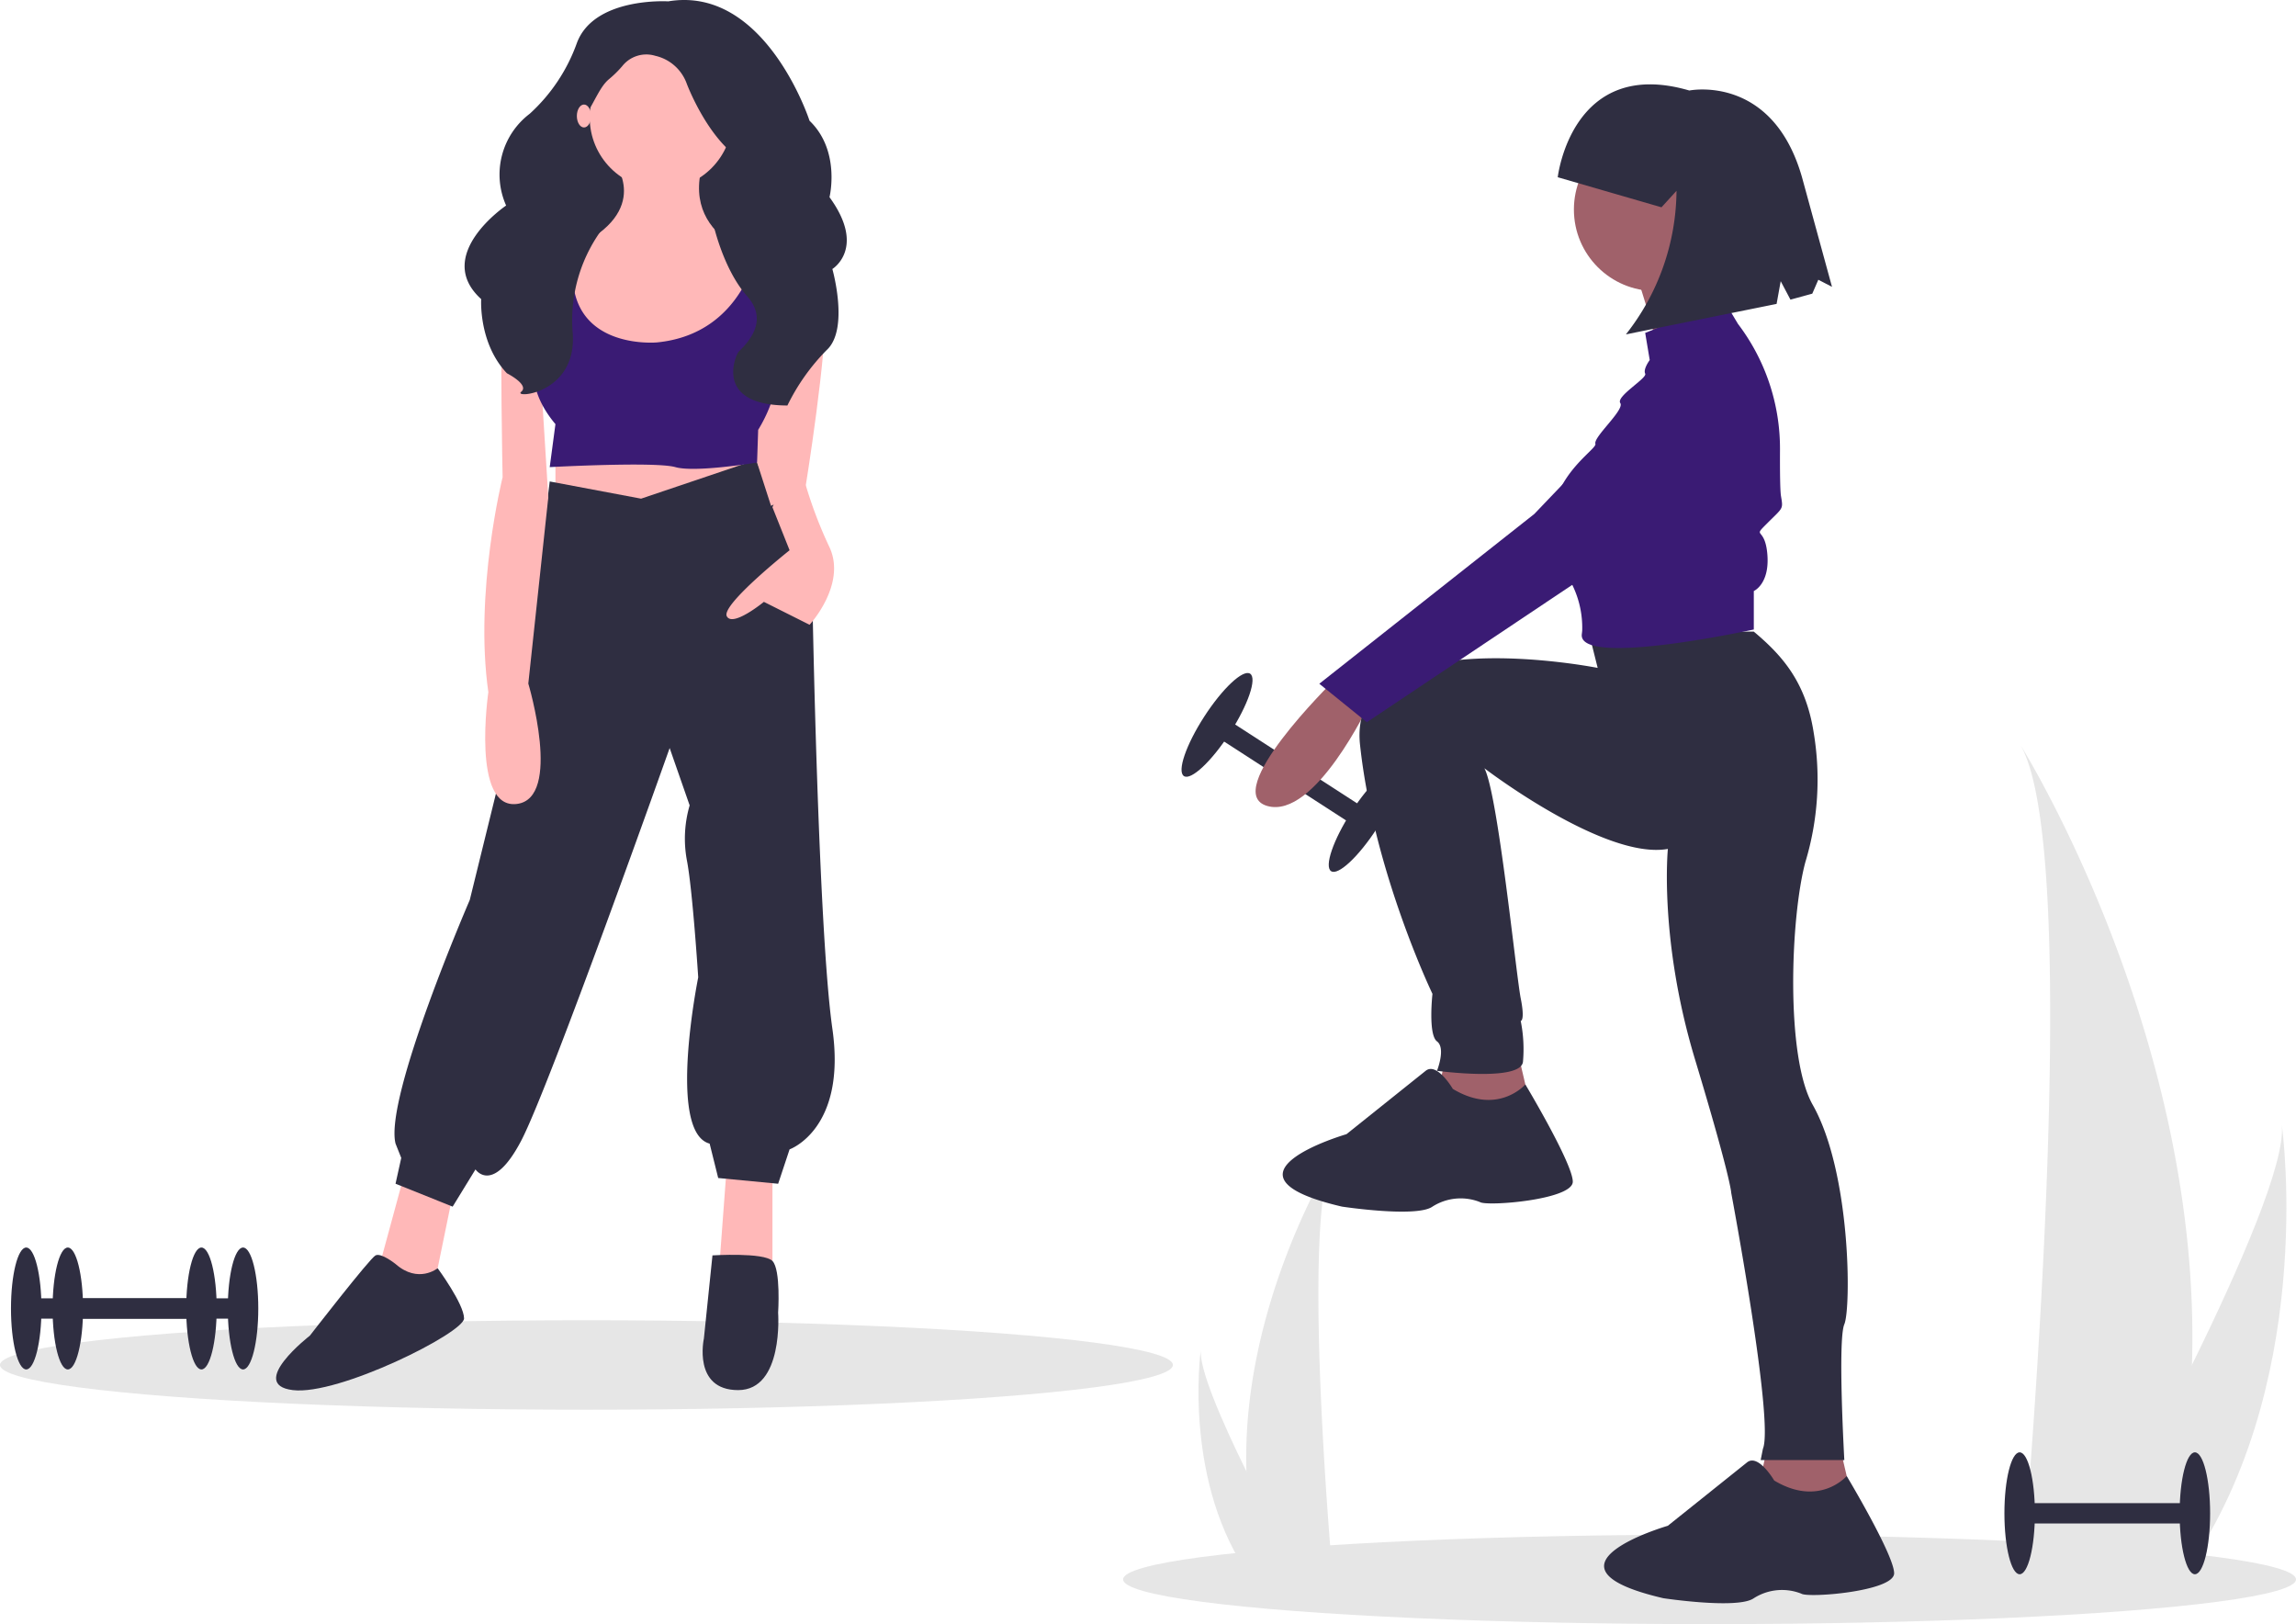 <svg xmlns="http://www.w3.org/2000/svg" width="259" height="183.18" viewBox="0 0 259 183.18">
  <g id="undraw_personal_training_0dqn_1_" data-name="undraw_personal_training_0dqn (1)" transform="translate(0 0)">
    <rect id="Retângulo_10" data-name="Retângulo 10" width="2.292" height="19.766" transform="matrix(0.543, -0.84, 0.84, 0.543, 136.663, 82.719)" fill="#2f2e41"/>
    <ellipse id="Elipse_3" data-name="Elipse 3" cx="6.875" cy="1.719" rx="6.875" ry="1.719" transform="matrix(0.543, -0.84, 0.84, 0.543, 148.715, 97.325)" fill="#2f2e41"/>
    <ellipse id="Elipse_4" data-name="Elipse 4" cx="6.875" cy="1.719" rx="6.875" ry="1.719" transform="matrix(0.543, -0.84, 0.84, 0.543, 132.11, 86.599)" fill="#2f2e41"/>
    <ellipse id="Elipse_5" data-name="Elipse 5" cx="66.154" cy="5.046" rx="66.154" ry="5.046" transform="translate(126.692 173.088)" fill="#e6e6e6"/>
    <ellipse id="Elipse_6" data-name="Elipse 6" cx="66.154" cy="5.046" rx="66.154" ry="5.046" transform="translate(0 148.905)" fill="#e6e6e6"/>
    <path id="Caminho_41" data-name="Caminho 41" d="M954.759,494.157a86.346,86.346,0,0,1-4.034,23.869c-.056.179-.115.356-.174.535H935.5c.016-.161.032-.34.048-.535,1-11.539,6.79-81.765-.129-93.775C936.023,425.226,955.927,457.494,954.759,494.157Z" transform="translate(-707.496 -340.217)" fill="#e6e6e6"/>
    <path id="Caminho_42" data-name="Caminho 42" d="M969.348,621.176c-.126.179-.257.359-.391.535H957.665c.086-.153.185-.332.3-.535,1.866-3.367,7.387-13.433,12.513-23.869,5.508-11.215,10.562-22.855,10.136-27.068C980.745,571.189,984.557,600.155,969.348,621.176Z" transform="translate(-723.214 -443.367)" fill="#e6e6e6"/>
    <path id="Caminho_43" data-name="Caminho 43" d="M637.78,618a43.831,43.831,0,0,0,2.047,12.116c.029.091.058.181.088.272h7.641c-.008-.081-.016-.172-.024-.272-.509-5.857-3.447-41.5.065-47.6C647.29,583.009,637.187,599.388,637.78,618Z" transform="translate(-497.176 -452.04)" fill="#e6e6e6"/>
    <path id="Caminho_44" data-name="Caminho 44" d="M625.392,682.471c.064.091.13.182.2.272h5.732c-.043-.077-.094-.168-.152-.272-.947-1.709-3.75-6.819-6.351-12.116-2.8-5.692-5.361-11.6-5.145-13.739C619.607,657.1,617.673,671.8,625.392,682.471Z" transform="translate(-484.215 -504.399)" fill="#e6e6e6"/>
    <path id="Caminho_45" data-name="Caminho 45" d="M650.081,399.807s-12.765,12.509-7.4,14.041,11.488-11.488,11.488-11.488Z" transform="translate(-499.725 -322.945)" fill="#a0616a"/>
    <path id="Caminho_46" data-name="Caminho 46" d="M552.214,405.493l-1.532,7.148,11.488.511-1.787-7.659Z" transform="translate(-389.094 -286.508)" fill="#a0616a"/>
    <path id="Caminho_47" data-name="Caminho 47" d="M675.758,556.007l-1.532,7.148,11.488.511-1.787-7.659Z" transform="translate(-476.386 -392.856)" fill="#a0616a"/>
    <path id="Caminho_48" data-name="Caminho 48" d="M707.155,380.667l1.021,4.085s-28.338-5.616-26.806,8.68,8.169,28.082,8.169,28.082-.511,4.6.511,5.361,0,3.319,0,3.319,9.446,1.276,9.7-1.021a16.012,16.012,0,0,0-.255-4.6s.511,0,0-2.553-2.573-23.142-4.1-25.95c0,0,13.551,10.377,20.7,9.1,0,0-1.021,10.212,3.063,23.742s4.085,15.062,4.085,15.062,4.851,25.785,3.574,28.848l-.255,1.276H736s-.766-13.531,0-15.318.766-17.1-3.574-24.763c-3.073-5.424-2.5-21.15-.82-27.366a32.152,32.152,0,0,0,.941-14.581c-.885-5.715-3.528-8.7-6.758-11.41Z" transform="translate(-527.951 -309.422)" fill="#2f2e41"/>
    <circle id="Elipse_7" data-name="Elipse 7" cx="9.191" cy="9.191" r="9.191" transform="translate(177.544 14.442)" fill="#a0616a"/>
    <path id="Caminho_49" data-name="Caminho 49" d="M786.787,231.372s2.808,8.169,2.553,9.7,8.169-3.064,8.169-3.064-3.319-8.169-2.3-10.467Z" transform="translate(-602.478 -201.229)" fill="#a0616a"/>
    <path id="Caminho_50" data-name="Caminho 50" d="M774.633,253.643l-8.935,3.574.511,3.064s-.766,1.021-.511,1.532-3.319,2.553-2.808,3.319-3.064,3.829-2.808,4.6-8.169,5.361-3.574,14.3a10.957,10.957,0,0,1,2.084,6.76q-.016.193-.042.388c-.511,3.829,19.4-.511,19.4-.511v-4.34s1.787-.766,1.532-4.085-1.787-1.787,0-3.574,1.787-1.532,1.532-3.064c-.1-.612-.122-2.811-.11-5.233a23.23,23.23,0,0,0-4.74-14.17h0Z" transform="translate(-580.112 -219.671)" fill="#3a1b74"/>
    <path id="Caminho_51" data-name="Caminho 51" d="M706.7,273.663l-16.594,17.36L665.854,310.17l5.361,4.34,44.676-29.869S719.721,268.3,706.7,273.663Z" transform="translate(-517.03 -233.053)" fill="#3a1b74"/>
    <path id="Caminho_52" data-name="Caminho 52" d="M670.983,550.992s-1.787-3.063-3.063-2.042l-8.935,7.148s-15.828,4.6-.51,8.169c0,0,8.425,1.276,10.212,0a5.922,5.922,0,0,1,5.361-.511c.766.511,10.467-.255,10.467-2.3s-5.35-10.968-5.35-10.968S676.089,554.056,670.983,550.992Z" transform="translate(-507.097 -428.178)" fill="#2f2e41"/>
    <path id="Caminho_53" data-name="Caminho 53" d="M794.527,701.506s-1.787-3.064-3.063-2.042l-8.935,7.148s-15.828,4.6-.511,8.169c0,0,8.425,1.276,10.212,0a5.922,5.922,0,0,1,5.361-.511c.766.511,10.467-.255,10.467-2.3s-5.351-10.968-5.351-10.968S799.633,704.57,794.527,701.506Z" transform="translate(-594.39 -534.526)" fill="#2f2e41"/>
    <path id="Caminho_54" data-name="Caminho 54" d="M757.517,180.764s1.554-13.66,14.844-9.781c0,0,9.4-1.912,12.723,9.831l3.371,12.312-1.543-.8-.682,1.57-2.462.674-1.1-2.081-.463,2.562-17,3.438a26.42,26.42,0,0,0,5.71-16.194l-1.694,1.86Z" transform="translate(-581.796 -160.775)" fill="#2f2e41"/>
    <rect id="Retângulo_11" data-name="Retângulo 11" width="21.258" height="26.51" transform="translate(63.139 8.881)" fill="#2f2e41"/>
    <path id="Caminho_55" data-name="Caminho 55" d="M148.371,451.681l-2.9,10.668,4.832,3.556,1.288-.97,2.255-10.992Z" transform="translate(-102.786 -319.143)" fill="#ffb8b8"/>
    <path id="Caminho_56" data-name="Caminho 56" d="M277.062,448.376l-.966,12.931h6.12V449.346Z" transform="translate(-195.08 -316.808)" fill="#ffb8b8"/>
    <path id="Caminho_57" data-name="Caminho 57" d="M213.528,169.635v7.759l11.918,1.94,10.307-4.2-1.933-4.85Z" transform="translate(-150.872 -119.858)" fill="#ffb8b8"/>
    <path id="Caminho_58" data-name="Caminho 58" d="M338.147,318.971l-10.307-1.94-2.577,21.014-6.442,26.186s-9.663,22.307-8.374,27.479l.644,1.616-.644,2.91,6.442,2.586,2.577-4.2s1.933,2.91,5.154-3.233,16.749-44.29,16.749-44.29l2.255,6.466a13.371,13.371,0,0,0-.322,6.142c.644,3.233,1.288,13.255,1.288,13.255s-3.543,17.457,1.288,18.751l.966,3.879,6.764.647,1.288-3.879s6.442-2.263,4.831-13.578-2.255-48.493-2.255-48.493l-6.345-15.7Z" transform="translate(-265.828 -262.729)" fill="#2f2e41"/>
    <path id="Caminho_59" data-name="Caminho 59" d="M278.287,621.243s-1.61-1.293-2.255-.97-7.408,9.052-7.408,9.052-7.086,5.5-1.933,6.142,19.326-6.466,19.326-8.082-2.978-5.665-2.978-5.665S280.864,623.506,278.287,621.243Z" transform="translate(-233.669 -478.683)" fill="#2f2e41"/>
    <path id="Caminho_60" data-name="Caminho 60" d="M429.9,620.242s5.8-.361,6.764.628.644,5.838.644,5.838.644,8.729-4.509,8.729-3.865-5.819-3.865-5.819Z" transform="translate(-349.531 -478.652)" fill="#2f2e41"/>
    <ellipse id="Elipse_8" data-name="Elipse 8" cx="8.052" cy="8.082" rx="8.052" ry="8.082" transform="translate(66.522 5.163)" fill="#ffb8b8"/>
    <path id="Caminho_61" data-name="Caminho 61" d="M377.044,200.083s4.509,5.5-4.509,9.7,6.442,21.66,6.442,21.66,18.037-6.789,16.427-20.044c0,0-10.951-1.94-8.374-10.992Z" transform="translate(-307.785 -181.827)" fill="#ffb8b8"/>
    <path id="Caminho_62" data-name="Caminho 62" d="M354.66,231.9s-7.408-.97-7.73,5.173,0,21.014,0,21.014-3.221,12.931-1.61,24.247c0,0-1.933,13.255,3.221,12.608s1.288-13.578,1.288-13.578l2.255-21.014-.966-15.518,4.187-9.375Z" transform="translate(-290.233 -204.268)" fill="#ffb8b8"/>
    <path id="Caminho_63" data-name="Caminho 63" d="M445.319,236.9s7.024-.135,7.346,5.038-2.255,21.014-2.255,21.014l-3.865,1.94L443,253.9Z" transform="translate(-359.57 -207.841)" fill="#ffb8b8"/>
    <path id="Caminho_64" data-name="Caminho 64" d="M443.768,325.273l-.644,1.616,1.933,4.849s-7.73,6.142-7.086,7.436,4.187-1.616,4.187-1.616l5.154,2.586s4.187-4.526,2.255-8.729a48.875,48.875,0,0,1-2.679-6.994S444.09,324.3,443.768,325.273Z" transform="translate(-355.988 -269.677)" fill="#ffb8b8"/>
    <path id="Caminho_65" data-name="Caminho 65" d="M366.575,228.178l-.966,10.668s-4.509,4.526.644,10.668l-.644,4.849s11.918-.647,14.172,0,9.218-.521,9.218-.521l.123-3.682a16.663,16.663,0,0,0,2.255-11.315c-.966-6.789,0-9.052,0-9.052l-2.255-.323s-1.449,9.86-11.434,10.83c0,0-12.4,1.132-8.858-12.123Z" transform="translate(-303.597 -201.678)" fill="#3a1b74"/>
    <path id="Caminho_66" data-name="Caminho 66" d="M360.254,138.02s-8.375-.521-10.307,4.706a19.767,19.767,0,0,1-5.315,7.971,8.6,8.6,0,0,0-2.664,10.352s-8.287,5.59-2.812,10.555c0,0-.322,4.966,2.9,8.363,0,0,2.577,1.307,1.611,2.091s6.442.261,5.8-6.795a17.294,17.294,0,0,1,3.7-12.027s-4.187-9.149-2.255-12.285c1.173-1.9,1.677-3.324,2.651-4.146a12.241,12.241,0,0,0,1.5-1.473,3.462,3.462,0,0,1,3.736-1.169,4.931,4.931,0,0,1,3.543,3.136s2.094,5.619,5.637,8.232-2.738,7.187-2.738,7.187,1.092,5.385,3.928,8.573-.817,5.967-1.029,6.324c-.483.816-2.413,5.965,5.558,5.988a23.558,23.558,0,0,1,4.427-6.249c2.577-2.352.644-9.147.644-9.147s3.865-2.352-.322-8.1c0,0,1.288-5.227-2.255-8.624C376.2,151.481,371.206,136.19,360.254,138.02Z" transform="translate(-284.875 -137.868)" fill="#2f2e41"/>
    <ellipse id="Elipse_9" data-name="Elipse 9" cx="0.805" cy="1.293" rx="0.805" ry="1.293" transform="translate(65.072 11.79)" fill="#ffb8b8"/>
    <rect id="Retângulo_12" data-name="Retângulo 12" width="19.766" height="2.292" transform="translate(7.65 146.433)" fill="#2f2e41"/>
    <ellipse id="Elipse_10" data-name="Elipse 10" cx="1.719" cy="6.875" rx="1.719" ry="6.875" transform="translate(25.698 140.704)" fill="#2f2e41"/>
    <ellipse id="Elipse_11" data-name="Elipse 11" cx="1.719" cy="6.875" rx="1.719" ry="6.875" transform="translate(5.931 140.704)" fill="#2f2e41"/>
    <rect id="Retângulo_13" data-name="Retângulo 13" width="19.766" height="2.292" transform="translate(2.958 146.433)" fill="#2f2e41"/>
    <ellipse id="Elipse_12" data-name="Elipse 12" cx="1.719" cy="6.875" rx="1.719" ry="6.875" transform="translate(21.005 140.704)" fill="#2f2e41"/>
    <ellipse id="Elipse_13" data-name="Elipse 13" cx="1.719" cy="6.875" rx="1.719" ry="6.875" transform="translate(1.239 140.704)" fill="#2f2e41"/>
    <rect id="Retângulo_14" data-name="Retângulo 14" width="19.766" height="2.292" transform="translate(227.827 169.534)" fill="#2f2e41"/>
    <ellipse id="Elipse_14" data-name="Elipse 14" cx="1.719" cy="6.875" rx="1.719" ry="6.875" transform="translate(245.874 163.804)" fill="#2f2e41"/>
    <ellipse id="Elipse_15" data-name="Elipse 15" cx="1.719" cy="6.875" rx="1.719" ry="6.875" transform="translate(226.108 163.804)" fill="#2f2e41"/>
  </g>
</svg>
